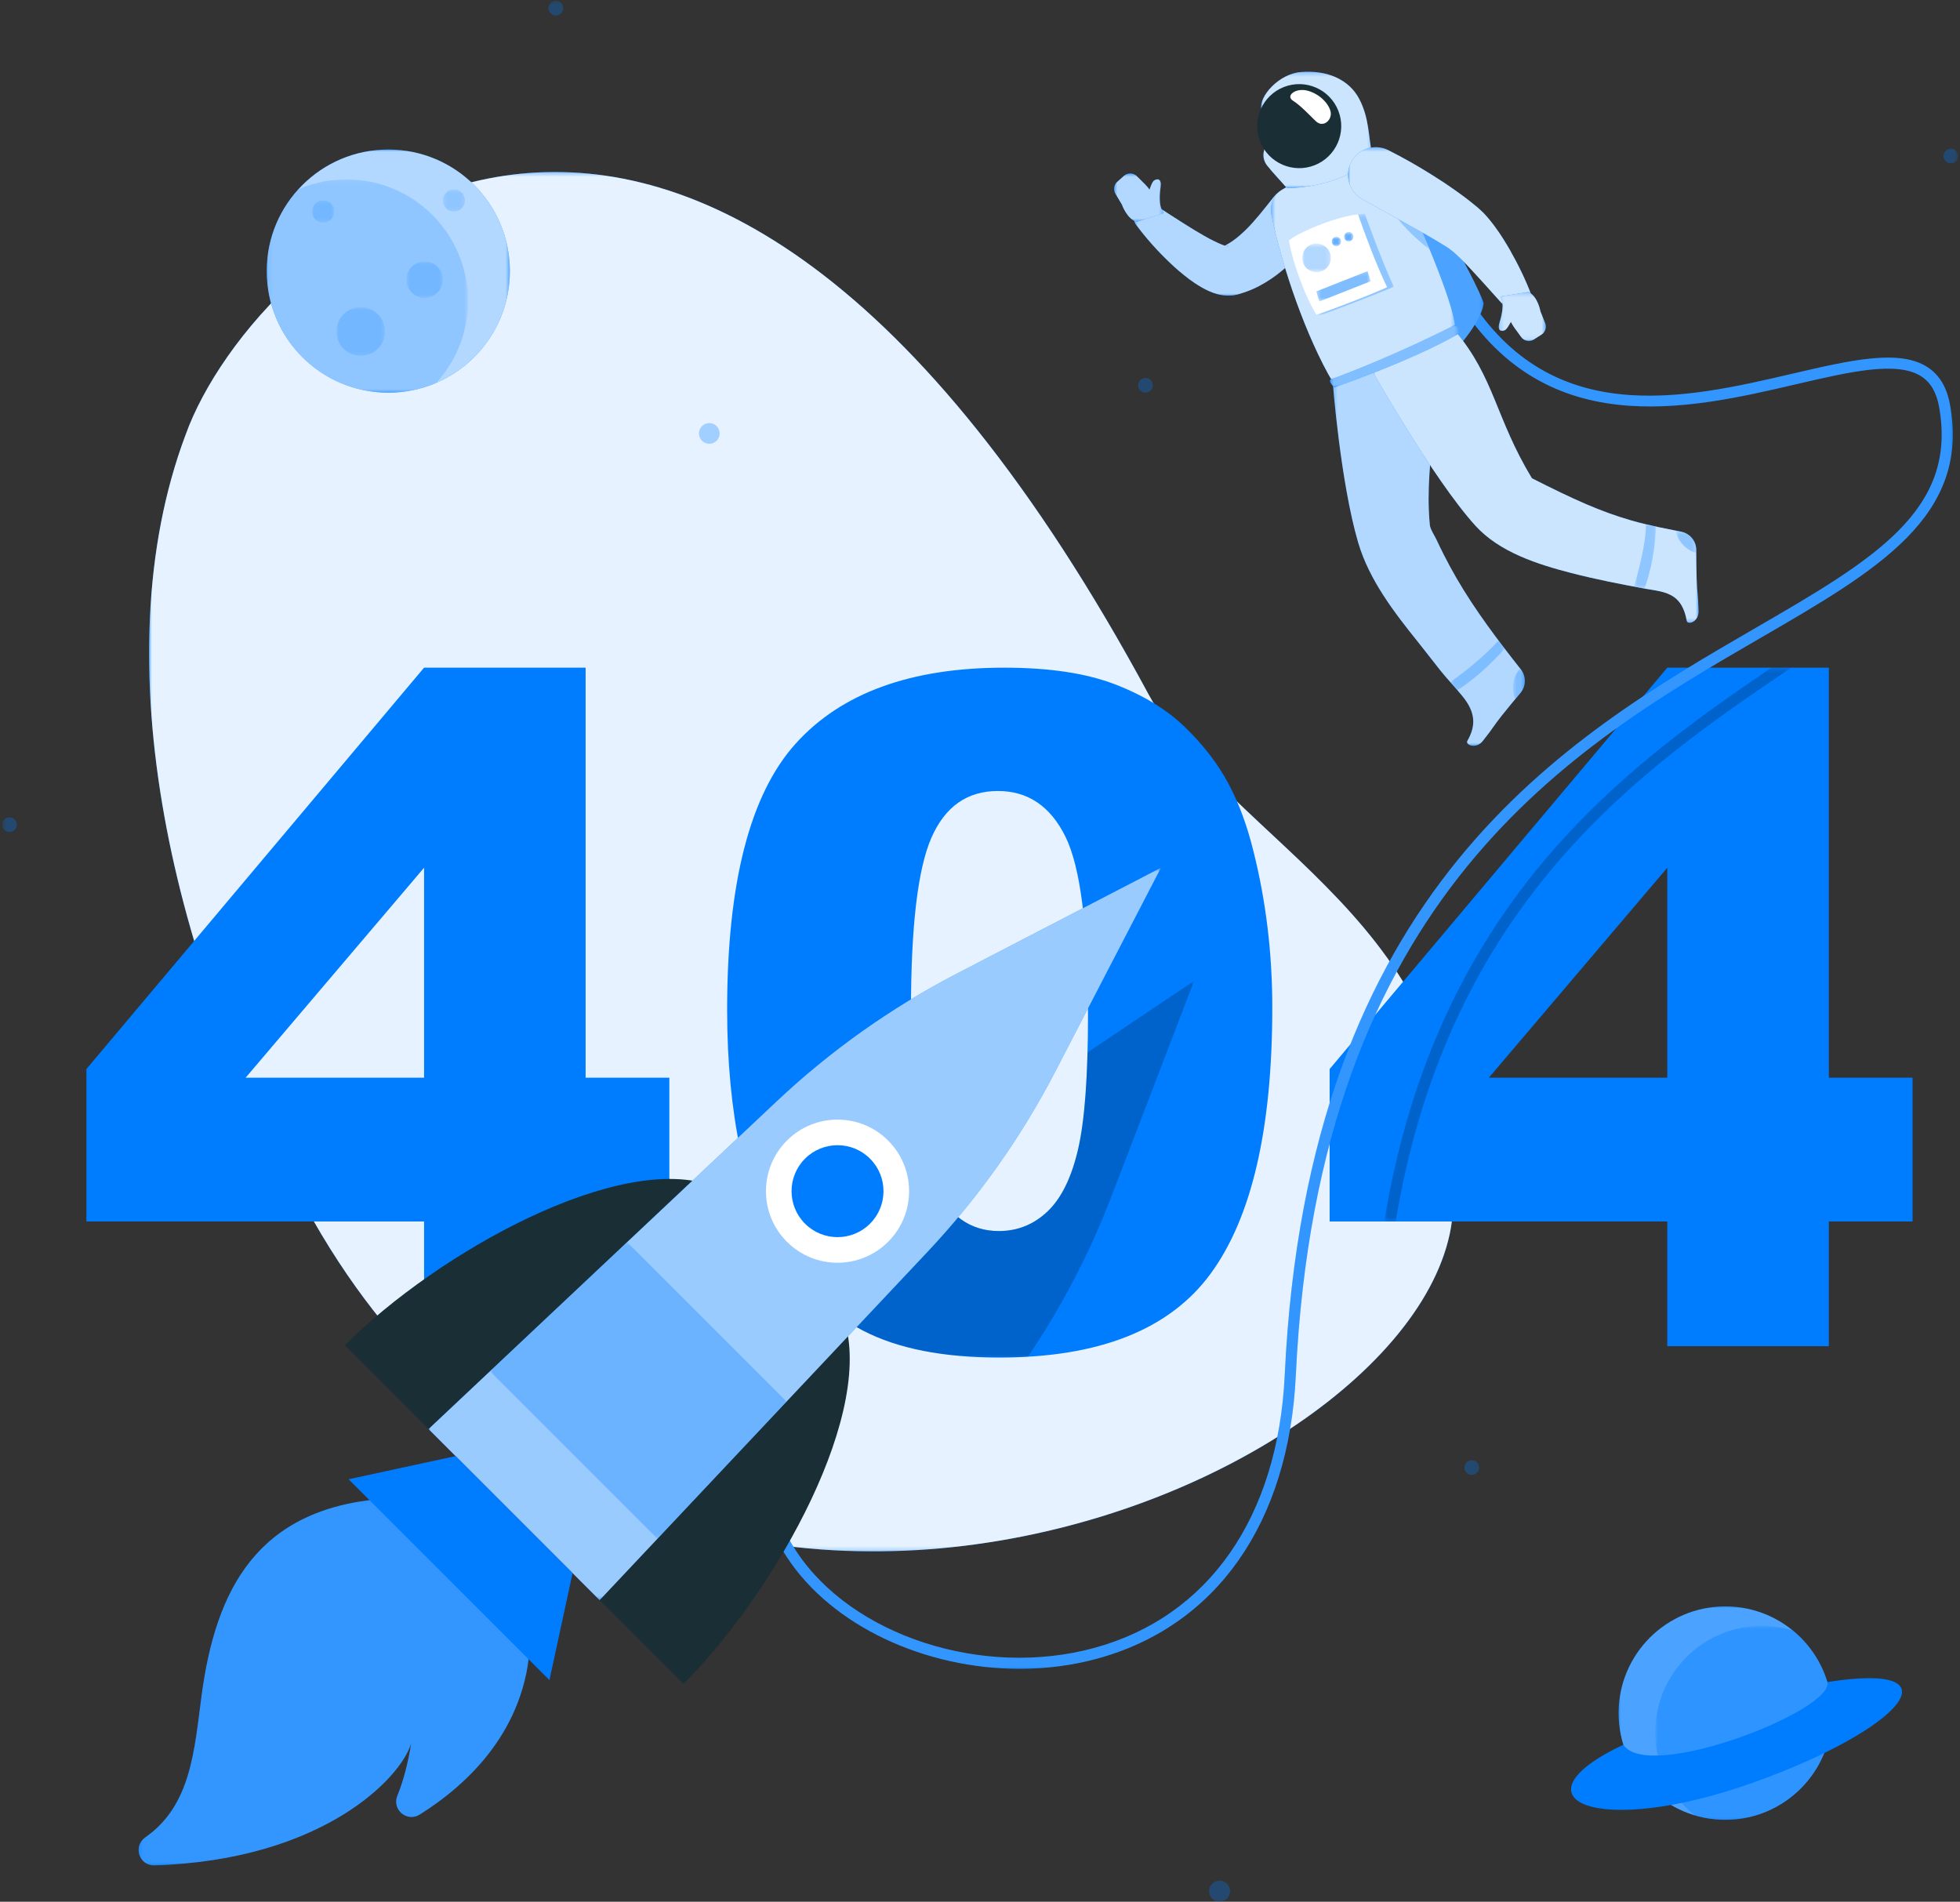 <svg width="471" height="457" viewBox="0 0 471 457" fill="none" xmlns="http://www.w3.org/2000/svg">
<rect x="0" y="0" width="471" height="457" fill="#333333" stroke="none"/>
<path d="M44.593 104.501C24.159 158.919 41.794 232.367 73.362 289.829C154.638 439.029 352.609 354.664 349.195 286.913C353.843 222.263 295.711 203.068 275.989 166.821C165.559 -37.724 61.03 58.628 44.593 104.501Z" fill="#007CFF"/>
<mask id="mask0_196_727" style="mask-type:alpha" maskUnits="userSpaceOnUse" x="35" y="41" width="315" height="332">
<path d="M35.828 41.334H349.459V372.802H35.828V41.334Z" fill="white"/>
</mask>
<g mask="url(#mask0_196_727)">
<g opacity="0.9">
<path d="M44.593 104.501C24.159 158.919 41.794 232.367 73.362 289.829C154.638 439.029 352.609 354.664 349.195 286.913C353.843 222.263 295.711 203.068 275.989 166.821C165.559 -37.724 61.03 58.628 44.593 104.501Z" fill="white"/>
</g>
</g>
<path d="M101.907 258.97V208.521L59.032 258.97H101.907ZM101.907 293.526H20.767V256.893L101.907 160.443H140.727V258.97H160.848V293.526H140.727V323.49H101.907V293.526Z" fill="#007CFF"/>
<path d="M218.914 242.786C218.914 263.2 220.718 277.142 224.326 284.614C227.935 292.088 233.166 295.822 240.018 295.822C244.538 295.822 248.457 294.238 251.774 291.065C255.09 287.894 257.531 282.884 259.102 276.03C260.669 269.178 261.451 258.497 261.451 243.989C261.451 222.702 259.647 208.396 256.039 201.069C252.43 193.742 247.018 190.078 239.801 190.078C232.437 190.078 227.115 193.816 223.834 201.288C220.554 208.761 218.914 222.593 218.914 242.786ZM174.735 242.677C174.735 212.205 180.219 190.882 191.193 178.706C202.165 166.532 218.875 160.444 241.331 160.444C252.119 160.444 260.977 161.776 267.903 164.434C274.829 167.097 280.479 170.558 284.854 174.824C289.227 179.089 292.673 183.573 295.187 188.274C297.702 192.977 299.726 198.462 301.257 204.733C304.245 216.69 305.739 229.154 305.739 242.132C305.739 271.218 300.818 292.506 290.977 305.993C281.135 319.481 264.185 326.222 240.129 326.222C226.641 326.222 215.742 324.072 207.431 319.77C199.121 315.47 192.303 309.164 186.983 300.853C183.117 294.948 180.11 286.873 177.962 276.632C175.81 266.389 174.735 255.072 174.735 242.677" fill="#007CFF"/>
<path d="M400.659 258.97V208.521L357.784 258.97H400.659ZM400.659 293.526H319.519V256.893L400.659 160.443H439.479V258.97H459.6V293.526H439.479V323.49H400.659V293.526Z" fill="#007CFF"/>
<mask id="mask1_196_727" style="mask-type:alpha" maskUnits="userSpaceOnUse" x="0" y="0" width="471" height="457">
<path d="M0.523 0.187H470.564V456.969H0.523V0.187Z" fill="white"/>
</mask>
<g mask="url(#mask1_196_727)">
<g opacity="0.3">
<path d="M172.935 104.158C172.935 105.531 171.822 106.644 170.449 106.644C169.075 106.644 167.962 105.531 167.962 104.158C167.962 102.784 169.075 101.671 170.449 101.671C171.822 101.671 172.935 102.784 172.935 104.158Z" fill="#007CFF"/>
<path d="M4.051 198.172C4.051 199.145 3.261 199.936 2.287 199.936C1.313 199.936 0.523 199.145 0.523 198.172C0.523 197.199 1.313 196.408 2.287 196.408C3.261 196.408 4.051 197.199 4.051 198.172Z" fill="#007CFF"/>
<path d="M295.596 454.444C295.596 455.839 294.466 456.969 293.072 456.969C291.678 456.969 290.547 455.839 290.547 454.444C290.547 453.051 291.678 451.919 293.072 451.919C294.466 451.919 295.596 453.051 295.596 454.444Z" fill="#007CFF"/>
<path d="M355.428 352.667C355.428 353.64 354.639 354.431 353.664 354.431C352.69 354.431 351.9 353.64 351.9 352.667C351.9 351.693 352.69 350.903 353.664 350.903C354.639 350.903 355.428 351.693 355.428 352.667Z" fill="#007CFF"/>
<path d="M470.563 37.491C470.563 38.465 469.774 39.255 468.799 39.255C467.824 39.255 467.035 38.465 467.035 37.491C467.035 36.517 467.824 35.728 468.799 35.728C469.774 35.728 470.563 36.517 470.563 37.491Z" fill="#007CFF"/>
<path d="M135.339 1.951C135.339 2.924 134.549 3.715 133.575 3.715C132.6 3.715 131.811 2.924 131.811 1.951C131.811 0.977 132.6 0.187 133.575 0.187C134.549 0.187 135.339 0.977 135.339 1.951Z" fill="#007CFF"/>
<path d="M277.024 92.591C277.024 93.565 276.235 94.354 275.26 94.354C274.285 94.354 273.496 93.565 273.496 92.591C273.496 91.617 274.285 90.827 275.26 90.827C276.235 90.827 277.024 91.617 277.024 92.591Z" fill="#007CFF"/>
</g>
</g>
<path d="M122.524 65.147C122.524 81.282 109.446 94.361 93.311 94.361C77.178 94.361 64.098 81.282 64.098 65.147C64.098 49.013 77.178 35.934 93.311 35.934C109.446 35.934 122.524 49.013 122.524 65.147Z" fill="#007CFF"/>
<mask id="mask2_196_727" style="mask-type:alpha" maskUnits="userSpaceOnUse" x="64" y="35" width="59" height="60">
<path d="M64.097 35.935H122.523V94.361H64.097V35.935Z" fill="white"/>
</mask>
<g mask="url(#mask2_196_727)">
<g opacity="0.7">
<path d="M122.523 65.147C122.523 81.282 109.445 94.361 93.31 94.361C77.177 94.361 64.097 81.282 64.097 65.147C64.097 49.013 77.177 35.934 93.31 35.934C109.445 35.934 122.523 49.013 122.523 65.147Z" fill="white"/>
</g>
</g>
<mask id="mask3_196_727" style="mask-type:alpha" maskUnits="userSpaceOnUse" x="64" y="43" width="49" height="52">
<path d="M64.102 43.107H112.463V94.355H64.102V43.107Z" fill="white"/>
</mask>
<g mask="url(#mask3_196_727)">
<g opacity="0.2">
<path d="M83.244 43.107C79.149 43.107 75.263 43.954 71.722 45.467C66.989 50.658 64.103 57.571 64.103 65.148C64.103 81.279 77.178 94.355 93.308 94.355C97.416 94.355 101.331 93.508 104.884 91.98V91.968C109.591 86.776 112.464 79.891 112.464 72.326C112.464 56.183 99.388 43.107 83.244 43.107Z" fill="#007CFF"/>
</g>
</g>
<mask id="mask4_196_727" style="mask-type:alpha" maskUnits="userSpaceOnUse" x="74" y="48" width="7" height="6">
<path d="M74.998 48.16H80.338V53.502H74.998V48.16Z" fill="white"/>
</mask>
<g mask="url(#mask4_196_727)">
<g opacity="0.2">
<path d="M80.338 50.831C80.338 52.306 79.142 53.502 77.668 53.502C76.193 53.502 74.997 52.306 74.997 50.831C74.997 49.356 76.193 48.16 77.668 48.16C79.142 48.16 80.338 49.356 80.338 50.831Z" fill="#007CFF"/>
</g>
</g>
<mask id="mask5_196_727" style="mask-type:alpha" maskUnits="userSpaceOnUse" x="106" y="45" width="6" height="6">
<path d="M106.41 45.489H111.751V50.831H106.41V45.489Z" fill="white"/>
</mask>
<g mask="url(#mask5_196_727)">
<g opacity="0.2">
<path d="M111.751 48.16C111.751 49.635 110.556 50.831 109.08 50.831C107.605 50.831 106.409 49.635 106.409 48.16C106.409 46.686 107.605 45.49 109.08 45.49C110.556 45.49 111.751 46.686 111.751 48.16Z" fill="#007CFF"/>
</g>
</g>
<mask id="mask6_196_727" style="mask-type:alpha" maskUnits="userSpaceOnUse" x="97" y="62" width="10" height="10">
<path d="M97.671 62.831H106.411V71.572H97.671V62.831Z" fill="white"/>
</mask>
<g mask="url(#mask6_196_727)">
<g opacity="0.2">
<path d="M106.411 67.202C106.411 69.615 104.455 71.571 102.04 71.571C99.627 71.571 97.671 69.615 97.671 67.202C97.671 64.787 99.627 62.831 102.04 62.831C104.455 62.831 106.411 64.787 106.411 67.202Z" fill="#007CFF"/>
</g>
</g>
<mask id="mask7_196_727" style="mask-type:alpha" maskUnits="userSpaceOnUse" x="80" y="73" width="13" height="13">
<path d="M80.84 73.82H92.522V85.503H80.84V73.82Z" fill="white"/>
</mask>
<g mask="url(#mask7_196_727)">
<g opacity="0.2">
<path d="M92.522 79.662C92.522 82.888 89.906 85.503 86.681 85.503C83.454 85.503 80.84 82.888 80.84 79.662C80.84 76.435 83.454 73.82 86.681 73.82C89.906 73.82 92.522 76.435 92.522 79.662Z" fill="#007CFF"/>
</g>
</g>
<path d="M440.23 411.665C440.23 425.823 428.753 437.3 414.596 437.3C400.438 437.3 388.961 425.823 388.961 411.665C388.961 397.508 400.438 386.031 414.596 386.031C428.753 386.031 440.23 397.508 440.23 411.665Z" fill="#007CFF"/>
<mask id="mask8_196_727" style="mask-type:alpha" maskUnits="userSpaceOnUse" x="388" y="386" width="53" height="52">
<path d="M388.961 386.031H440.23V437.3H388.961V386.031Z" fill="white"/>
</mask>
<g mask="url(#mask8_196_727)">
<g opacity="0.3">
<path d="M440.23 411.665C440.23 425.823 428.753 437.3 414.596 437.3C400.438 437.3 388.961 425.823 388.961 411.665C388.961 397.508 400.438 386.031 414.596 386.031C428.753 386.031 440.23 397.508 440.23 411.665Z" fill="white"/>
</g>
</g>
<mask id="mask9_196_727" style="mask-type:alpha" maskUnits="userSpaceOnUse" x="397" y="390" width="44" height="48">
<path d="M397.755 390.703H440.231V437.301H397.755V390.703Z" fill="white"/>
</mask>
<g mask="url(#mask9_196_727)">
<g opacity="0.4">
<path d="M430.778 391.785C428.446 391.078 425.96 390.702 423.394 390.702C409.235 390.702 397.755 402.182 397.755 416.341C397.755 424.365 401.434 431.513 407.208 436.218C409.54 436.925 412.024 437.301 414.592 437.301C428.751 437.301 440.231 425.821 440.231 411.662C440.231 403.64 436.552 396.477 430.778 391.785Z" fill="#007CFF"/>
</g>
</g>
<path d="M390.106 419.263C362.729 432.147 383.152 442.075 421.722 428.214C457.434 415.379 471.012 399.187 439.124 404.206C440.77 411.016 396.042 428.446 390.106 419.263Z" fill="#007CFF"/>
<mask id="mask10_196_727" style="mask-type:alpha" maskUnits="userSpaceOnUse" x="332" y="160" width="99" height="134">
<path d="M332.649 160.44H430.463V293.52H332.649V160.44Z" fill="white"/>
</mask>
<g mask="url(#mask10_196_727)">
<g opacity="0.2">
<path d="M430.463 160.44C394.609 184.667 348.196 216.613 335.383 293.52H332.649C345.116 217.547 389.836 184.759 425.703 160.44H430.463Z" fill="black"/>
</g>
</g>
<path d="M245.024 401.022C222.398 401.024 199.946 390.806 189.043 374.106C182.306 363.788 174.483 342.173 197.783 313.336L199.858 315.013C183.375 335.412 180.327 355.881 191.275 372.649C204.602 393.06 236.07 403.324 262.916 396.02C290.42 388.536 307.119 364.61 308.731 330.382C314.244 213.306 376.443 177.242 421.859 150.909C450.075 134.549 470.462 122.728 465.982 97.791C465.359 94.332 463.98 91.941 461.763 90.484C455.959 86.659 444.626 89.302 431.504 92.361C405.763 98.357 370.51 106.57 349.508 70.849L351.807 69.497C371.815 103.529 404.576 95.897 430.899 89.763C444.62 86.567 456.468 83.808 463.23 88.255C466.09 90.138 467.847 93.103 468.606 97.321C473.418 124.097 451.255 136.946 423.196 153.217C378.311 179.241 316.839 214.884 311.394 330.506C309.724 365.968 292.31 390.784 263.616 398.593C257.568 400.238 251.287 401.021 245.024 401.022Z" fill="#007CFF"/>
<mask id="mask11_196_727" style="mask-type:alpha" maskUnits="userSpaceOnUse" x="182" y="69" width="288" height="333">
<path d="M182.146 69.497H469.265V401.023H182.146V69.497Z" fill="white"/>
</mask>
<g mask="url(#mask11_196_727)">
<g opacity="0.2">
<path d="M245.024 401.022C222.398 401.024 199.946 390.806 189.043 374.106C182.306 363.788 174.483 342.173 197.783 313.336L199.858 315.013C183.375 335.412 180.327 355.881 191.275 372.649C204.602 393.06 236.07 403.324 262.916 396.02C290.42 388.536 307.119 364.61 308.731 330.382C314.244 213.306 376.443 177.242 421.859 150.909C450.075 134.549 470.462 122.728 465.982 97.791C465.359 94.332 463.98 91.941 461.763 90.484C455.959 86.659 444.626 89.302 431.504 92.361C405.763 98.357 370.51 106.57 349.508 70.849L351.807 69.497C371.815 103.529 404.576 95.897 430.899 89.763C444.62 86.567 456.468 83.808 463.23 88.255C466.09 90.138 467.847 93.103 468.606 97.321C473.418 124.097 451.255 136.946 423.196 153.217C378.311 179.241 316.839 214.884 311.394 330.506C309.724 365.968 292.31 390.784 263.616 398.593C257.568 400.238 251.287 401.021 245.024 401.022Z" fill="white"/>
</g>
</g>
<path d="M322.01 39.266C331.15 39.099 340.119 42.111 340.119 42.111C340.119 42.111 354.739 67.138 356.522 72.866C355.908 78.519 346.368 87.788 346.368 87.788L322.01 39.266Z" fill="#007CFF"/>
<mask id="mask12_196_727" style="mask-type:alpha" maskUnits="userSpaceOnUse" x="322" y="39" width="35" height="49">
<path d="M322.011 39.259H356.523V87.788H322.011V39.259Z" fill="white"/>
</mask>
<g mask="url(#mask12_196_727)">
<g opacity="0.3">
<path d="M322.011 39.266C331.151 39.099 340.12 42.111 340.12 42.111C340.12 42.111 354.74 67.138 356.523 72.866C355.909 78.519 346.369 87.788 346.369 87.788L322.011 39.266Z" fill="white"/>
</g>
</g>
<path d="M365.452 160.844C359.939 153.847 354.523 146.717 350.04 138.996C348.919 137.067 347.859 135.103 346.855 133.109C346.284 131.979 345.732 130.836 345.196 129.687C344.728 128.684 343.695 127.205 343.591 126.108C341.989 109.212 347.773 96.775 342.22 83.212L320.259 91.796C320.259 91.796 322.127 115.959 326.389 130.413C329.036 139.38 335.023 147.145 340.795 154.329C342.6 156.577 344.339 158.876 346.141 161.128C347.847 163.259 349.756 165.213 351.467 167.332C354.063 170.549 354.925 173.621 352.953 177.415C352.847 177.617 352.737 177.817 352.624 178.019C352.064 179.007 354.687 180.127 356.332 178.045C359.055 174.604 358.627 174.816 360.948 171.881C362.357 170.1 363.976 168.176 365.373 166.504C366.737 164.873 366.768 162.513 365.452 160.844Z" fill="#007CFF"/>
<mask id="mask13_196_727" style="mask-type:alpha" maskUnits="userSpaceOnUse" x="320" y="83" width="47" height="97">
<path d="M320.259 83.212H366.419V179.22H320.259V83.212Z" fill="white"/>
</mask>
<g mask="url(#mask13_196_727)">
<g opacity="0.7">
<path d="M365.453 160.844C359.94 153.846 354.524 146.717 350.041 138.996C348.92 137.066 347.86 135.102 346.856 133.109C346.285 131.978 345.733 130.836 345.197 129.686C344.729 128.684 343.696 127.205 343.592 126.108C341.99 109.212 347.774 96.774 342.221 83.212L320.26 91.796C320.26 91.796 322.128 115.958 326.39 130.413C329.037 139.38 335.024 147.145 340.796 154.329C342.601 156.577 344.34 158.876 346.142 161.128C347.848 163.258 349.757 165.213 351.468 167.332C354.064 170.549 354.926 173.621 352.954 177.414C352.848 177.617 352.738 177.817 352.625 178.018C352.065 179.006 354.688 180.126 356.333 178.045C359.056 174.604 358.628 174.816 360.949 171.881C362.358 170.1 363.977 168.176 365.374 166.504C366.738 164.873 366.769 162.513 365.453 160.844Z" fill="white"/>
</g>
</g>
<mask id="mask14_196_727" style="mask-type:alpha" maskUnits="userSpaceOnUse" x="348" y="153" width="14" height="13">
<path d="M348.529 153.891H361.579V165.864H348.529V153.891Z" fill="white"/>
</mask>
<g mask="url(#mask14_196_727)">
<g opacity="0.3">
<path d="M360.082 153.891C357.142 157.445 351.165 162.053 348.53 163.921C349.102 164.56 349.672 165.212 350.241 165.864C355.665 162.321 359.953 157.725 361.58 155.859C361.078 155.212 360.58 154.551 360.082 153.891Z" fill="#007CFF"/>
</g>
</g>
<mask id="mask15_196_727" style="mask-type:alpha" maskUnits="userSpaceOnUse" x="363" y="160" width="4" height="9">
<path d="M363.585 160.653H366.417V168.013H363.585V160.653Z" fill="white"/>
</mask>
<g mask="url(#mask15_196_727)">
<g opacity="0.3">
<path d="M365.447 160.847C365.396 160.777 365.343 160.721 365.292 160.652C364.367 161.617 363.715 163.153 363.605 164.879C363.517 166.071 363.719 167.161 364.109 168.013C364.552 167.499 364.967 166.989 365.375 166.507C366.743 164.875 366.761 162.517 365.447 160.847Z" fill="#007CFF"/>
</g>
</g>
<path d="M316.79 55.268C314.492 58.608 311.784 61.903 308.29 64.859C306.554 66.347 304.575 67.691 302.4 68.832C301.302 69.392 300.15 69.878 298.956 70.279L298.056 70.568L297.766 70.659C297.555 70.723 297.343 70.78 297.13 70.831C296.727 70.922 296.323 70.984 295.966 71.014C294.522 71.123 293.476 70.916 292.614 70.702C290.911 70.239 289.774 69.619 288.698 69.018C287.636 68.407 286.707 67.779 285.826 67.131C284.09 65.81 282.519 64.484 281.055 63.068C278.107 60.254 275.495 57.336 273.068 54.086C271.962 52.606 272.266 50.508 273.747 49.403C274.89 48.548 276.4 48.535 277.538 49.252L277.639 49.319C280.786 51.316 283.96 53.423 287.058 55.308C288.623 56.231 290.151 57.159 291.652 57.88C292.391 58.254 293.115 58.594 293.768 58.836C294.404 59.083 295.039 59.226 295.204 59.191C295.274 59.187 295.191 59.094 294.7 59.111C294.582 59.118 294.414 59.132 294.243 59.171C294.144 59.19 294.047 59.214 293.952 59.244C293.86 59.275 293.991 59.22 293.999 59.212L294.439 58.986C295.027 58.686 295.59 58.314 296.159 57.935C297.3 57.163 298.387 56.182 299.495 55.108C301.69 52.927 303.802 50.214 306.031 47.392L306.062 47.354C308.344 44.463 312.539 43.971 315.428 46.254C318.198 48.442 318.752 52.4 316.79 55.268Z" fill="#007CFF"/>
<mask id="mask16_196_727" style="mask-type:alpha" maskUnits="userSpaceOnUse" x="272" y="44" width="46" height="28">
<path d="M272.402 44.819H317.956V71.044H272.402V44.819Z" fill="white"/>
</mask>
<g mask="url(#mask16_196_727)">
<g opacity="0.7">
<path d="M316.79 55.268C314.492 58.608 311.784 61.903 308.29 64.859C306.554 66.347 304.575 67.691 302.4 68.832C301.302 69.392 300.15 69.877 298.956 70.279L298.056 70.568L297.766 70.659C297.555 70.723 297.343 70.78 297.13 70.831C296.727 70.921 296.323 70.984 295.966 71.013C294.522 71.123 293.476 70.916 292.614 70.701C290.911 70.239 289.774 69.619 288.698 69.017C287.636 68.407 286.707 67.779 285.826 67.131C284.09 65.809 282.519 64.484 281.055 63.068C278.107 60.254 275.495 57.336 273.068 54.086C271.962 52.605 272.266 50.508 273.747 49.403C274.89 48.548 276.4 48.535 277.538 49.252L277.639 49.319C280.786 51.316 283.96 53.423 287.058 55.308C288.623 56.231 290.151 57.159 291.652 57.88C292.391 58.254 293.115 58.593 293.768 58.836C294.404 59.083 295.039 59.225 295.204 59.191C295.274 59.187 295.191 59.093 294.7 59.111C294.582 59.117 294.414 59.132 294.243 59.171C294.144 59.19 294.047 59.214 293.952 59.244C293.86 59.275 293.991 59.22 293.999 59.212L294.439 58.986C295.027 58.685 295.59 58.313 296.159 57.935C297.3 57.163 298.387 56.181 299.495 55.108C301.69 52.927 303.802 50.214 306.031 47.392L306.062 47.353C308.344 44.463 312.539 43.971 315.428 46.254C318.198 48.441 318.752 52.4 316.79 55.268Z" fill="white"/>
</g>
</g>
<path d="M268.047 46.555L269.61 49.176C269.61 49.176 270.803 52.664 273.191 53.308L279.663 51.212L279.339 50.668C279.342 50.669 279.346 50.669 279.348 50.671C278.519 49.408 278.608 46.972 278.899 44.948C279.191 42.923 278.14 42.851 277.364 43.355C276.915 43.644 276.599 44.569 276.235 45.565C275.916 45.127 275.575 44.703 275.19 44.32L273.212 42.351C272.359 41.501 270.992 41.463 270.092 42.263L268.49 43.688C267.674 44.413 267.487 45.616 268.047 46.555Z" fill="#007CFF"/>
<mask id="mask17_196_727" style="mask-type:alpha" maskUnits="userSpaceOnUse" x="267" y="41" width="13" height="13">
<path d="M267.726 41.687H279.663V53.309H267.726V41.687Z" fill="white"/>
</mask>
<g mask="url(#mask17_196_727)">
<g opacity="0.7">
<path d="M268.047 46.555L269.61 49.176C269.61 49.176 270.803 52.664 273.191 53.308L279.663 51.212L279.339 50.668C279.342 50.669 279.346 50.669 279.348 50.671C278.519 49.408 278.608 46.972 278.899 44.948C279.191 42.923 278.14 42.851 277.364 43.355C276.915 43.644 276.599 44.569 276.235 45.565C275.916 45.127 275.575 44.703 275.19 44.32L273.212 42.351C272.359 41.501 270.992 41.463 270.092 42.263L268.49 43.688C267.674 44.413 267.487 45.616 268.047 46.555Z" fill="white"/>
</g>
</g>
<path d="M328.565 36.966C322.366 38.47 313.85 42.006 308.1 45.59C306.061 46.859 305.044 49.27 305.524 51.622C308.089 64.209 313.942 81.069 320.261 91.794L349.744 79.6C349.946 74.398 342.788 57.572 335.498 41.309C334.188 38.383 331.68 36.21 328.565 36.966Z" fill="#007CFF"/>
<mask id="mask18_196_727" style="mask-type:alpha" maskUnits="userSpaceOnUse" x="305" y="36" width="45" height="56">
<path d="M305.406 36.815H349.748V91.795H305.406V36.815Z" fill="white"/>
</mask>
<g mask="url(#mask18_196_727)">
<g opacity="0.8">
<path d="M328.565 36.966C322.366 38.47 313.85 42.006 308.1 45.59C306.061 46.859 305.044 49.27 305.524 51.622C308.089 64.209 313.942 81.069 320.261 91.794L349.744 79.6C349.946 74.398 342.788 57.572 335.498 41.309C334.188 38.383 331.68 36.21 328.565 36.966Z" fill="white"/>
</g>
</g>
<mask id="mask19_196_727" style="mask-type:alpha" maskUnits="userSpaceOnUse" x="334" y="49" width="10" height="11">
<path d="M334.212 49.656H343.584V59.967H334.212V49.656Z" fill="white"/>
</mask>
<g mask="url(#mask19_196_727)">
<g opacity="0.3">
<path d="M340.062 51.619L334.211 49.656C335.52 53.08 340.255 57.419 343.584 59.967C342.487 57.292 341.298 54.496 340.062 51.619Z" fill="#007CFF"/>
</g>
</g>
<path d="M326.623 23.761C324.189 19.12 318.924 16.783 312.601 17.31C307.269 17.755 302.543 23.198 303.103 26.139C303.663 29.081 308.149 30.326 308.963 31.347L305.265 34.027C303.425 35.362 303.065 37.956 304.471 39.743C306.027 41.721 308.076 43.785 309.268 45.24C319.487 44.975 327.044 41.078 329.767 37.327C328.788 32.555 329.043 28.377 326.623 23.761Z" fill="#007CFF"/>
<mask id="mask20_196_727" style="mask-type:alpha" maskUnits="userSpaceOnUse" x="303" y="17" width="27" height="29">
<path d="M303.059 17.238H329.768V45.242H303.059V17.238Z" fill="white"/>
</mask>
<g mask="url(#mask20_196_727)">
<g opacity="0.8">
<path d="M326.623 23.761C324.189 19.12 318.924 16.783 312.601 17.31C307.269 17.755 302.543 23.198 303.103 26.139C303.663 29.081 308.149 30.326 308.963 31.347L305.265 34.027C303.425 35.362 303.065 37.956 304.471 39.743C306.027 41.721 308.076 43.785 309.268 45.24C319.487 44.975 327.044 41.078 329.767 37.327C328.788 32.555 329.043 28.377 326.623 23.761Z" fill="white"/>
</g>
</g>
<path d="M321.614 26.634C323.643 31.829 321.079 37.685 315.885 39.716C310.691 41.745 304.835 39.18 302.805 33.986C300.775 28.792 303.339 22.937 308.534 20.906C313.727 18.877 319.585 21.441 321.614 26.634Z" fill="#1A2E35"/>
<path d="M408.185 146.796C408.035 142.41 407.846 142.849 407.719 139.109C407.643 136.838 407.633 134.324 407.618 132.146C407.603 130.02 406.101 128.2 404.018 127.777C402.25 127.418 400.478 127.077 398.715 126.702C396.414 126.212 394.139 125.682 391.879 125.026C390.126 124.517 388.39 123.956 386.673 123.336C384.834 122.673 383.018 121.948 381.221 121.177C379.119 120.276 377.045 119.316 374.983 118.326C372.683 117.222 370.401 116.082 368.126 114.926C359.35 100.398 359.162 90.826 349.745 79.6L329.531 88.742C329.531 88.742 344.383 115.096 354.498 126.268C360.319 132.7 369.455 135.598 377.601 137.702C383.478 139.218 389.438 140.38 395.406 141.477C397.725 141.902 400.247 142.068 402.242 143.452C403.814 144.544 404.627 146.245 405.093 148.054C405.187 148.425 405.267 148.797 405.338 149.172C405.55 150.289 408.275 149.446 408.185 146.796Z" fill="#007CFF"/>
<mask id="mask21_196_727" style="mask-type:alpha" maskUnits="userSpaceOnUse" x="329" y="79" width="80" height="71">
<path d="M329.53 79.599H408.186V149.653H329.53V79.599Z" fill="white"/>
</mask>
<g mask="url(#mask21_196_727)">
<g opacity="0.8">
<path d="M408.184 146.796C408.034 142.41 407.845 142.849 407.718 139.109C407.642 136.838 407.632 134.324 407.617 132.146C407.602 130.02 406.1 128.2 404.017 127.777C402.249 127.418 400.477 127.077 398.714 126.702C396.413 126.212 394.138 125.682 391.878 125.026C390.125 124.517 388.389 123.956 386.672 123.336C384.833 122.673 383.017 121.948 381.22 121.177C379.118 120.276 377.044 119.316 374.982 118.326C372.682 117.222 370.4 116.082 368.125 114.926C359.349 100.398 359.161 90.826 349.744 79.6L329.53 88.742C329.53 88.742 344.382 115.096 354.497 126.268C360.318 132.7 369.454 135.598 377.6 137.702C383.477 139.218 389.437 140.38 395.405 141.477C397.724 141.902 400.246 142.068 402.241 143.452C403.813 144.544 404.626 146.245 405.092 148.054C405.186 148.425 405.266 148.797 405.337 149.172C405.549 150.289 408.274 149.446 408.184 146.796Z" fill="white"/>
</g>
</g>
<mask id="mask22_196_727" style="mask-type:alpha" maskUnits="userSpaceOnUse" x="392" y="125" width="6" height="17">
<path d="M392.636 125.991H397.933V141.438H392.636V125.991Z" fill="white"/>
</mask>
<g mask="url(#mask22_196_727)">
<g opacity="0.3">
<path d="M397.933 126.534C397.138 126.359 396.329 126.181 395.525 125.991C395.588 130.594 393.428 138.547 392.636 140.957C393.476 141.115 394.33 141.279 395.17 141.438C397.512 135.11 397.88 128.411 397.933 126.534Z" fill="#007CFF"/>
</g>
</g>
<mask id="mask23_196_727" style="mask-type:alpha" maskUnits="userSpaceOnUse" x="402" y="127" width="6" height="6">
<path d="M402.749 127.524H407.628V132.911H402.749V127.524Z" fill="white"/>
</mask>
<g mask="url(#mask23_196_727)">
<g opacity="0.3">
<path d="M407.614 132.146C407.6 130.014 406.102 128.199 404.021 127.773C403.602 127.686 403.172 127.597 402.749 127.523C402.837 128.778 403.616 130.231 404.92 131.387C405.773 132.158 406.74 132.67 407.628 132.91C407.617 132.645 407.616 132.395 407.614 132.146Z" fill="#007CFF"/>
</g>
</g>
<path d="M319.727 26.72C320.267 28.743 318.004 30.867 316.194 29.119C314.724 27.699 312.51 25.324 310.704 24.195C308.848 23.034 311.323 21.012 314.239 21.797C316.959 22.528 319.187 24.698 319.727 26.72Z" fill="white"/>
<path d="M319.881 91.146C318.941 91.493 320.658 93.089 320.658 93.089C320.658 93.089 339.285 86.705 350.652 80.133C350.748 78.759 349.748 78.029 349.748 78.029C349.748 78.029 335.918 85.234 319.881 91.146Z" fill="#007CFF"/>
<mask id="mask24_196_727" style="mask-type:alpha" maskUnits="userSpaceOnUse" x="319" y="78" width="32" height="16">
<path d="M319.6 78.029H350.658V93.088H319.6V78.029Z" fill="white"/>
</mask>
<g mask="url(#mask24_196_727)">
<g opacity="0.5">
<path d="M319.881 91.146C318.941 91.493 320.658 93.089 320.658 93.089C320.658 93.089 339.285 86.705 350.652 80.133C350.748 78.759 349.748 78.029 349.748 78.029C349.748 78.029 335.918 85.234 319.881 91.146Z" fill="white"/>
</g>
</g>
<path d="M333.614 36.083C337.291 37.941 340.752 39.907 344.21 42.085C345.931 43.167 347.643 44.281 349.332 45.482C351.034 46.659 352.712 47.902 354.396 49.298L355.03 49.815L355.816 50.526C356.376 51.019 356.787 51.475 357.199 51.929C357.631 52.397 357.987 52.847 358.338 53.297C358.7 53.747 359.047 54.197 359.358 54.641C360.676 56.41 361.752 58.213 362.806 59.999C364.855 63.621 366.63 67.238 368.094 71.13C368.747 72.866 367.868 74.803 366.132 75.457C364.828 75.946 363.411 75.574 362.508 74.621L362.443 74.551C359.764 71.714 357.195 68.721 354.61 65.941C352.08 63.167 349.394 60.322 347.227 59.085C344.2 57.197 340.83 55.322 337.48 53.475L327.398 47.879L327.372 47.865C324.152 46.078 322.991 42.019 324.779 38.801C326.52 35.661 330.435 34.485 333.614 36.083Z" fill="#007CFF"/>
<mask id="mask25_196_727" style="mask-type:alpha" maskUnits="userSpaceOnUse" x="323" y="35" width="46" height="41">
<path d="M323.939 35.372H368.309V75.673H323.939V35.372Z" fill="white"/>
</mask>
<g mask="url(#mask25_196_727)">
<g opacity="0.8">
<path d="M333.614 36.083C337.291 37.941 340.752 39.907 344.21 42.085C345.931 43.167 347.643 44.281 349.332 45.482C351.034 46.659 352.712 47.902 354.396 49.298L355.03 49.815L355.816 50.526C356.376 51.019 356.787 51.475 357.199 51.929C357.631 52.397 357.987 52.847 358.338 53.297C358.7 53.747 359.047 54.197 359.358 54.641C360.676 56.41 361.752 58.213 362.806 59.999C364.855 63.621 366.63 67.238 368.094 71.13C368.747 72.866 367.868 74.803 366.132 75.457C364.828 75.946 363.411 75.574 362.508 74.621L362.443 74.551C359.764 71.714 357.195 68.721 354.61 65.941C352.08 63.167 349.394 60.322 347.227 59.085C344.2 57.197 340.83 55.322 337.48 53.475L327.398 47.879L327.372 47.865C324.152 46.078 322.991 42.019 324.779 38.801C326.52 35.661 330.435 34.485 333.614 36.083Z" fill="white"/>
</g>
</g>
<path d="M371.311 77.651L370.179 74.817C370.179 74.817 369.547 71.185 367.29 70.174L360.57 71.231L360.803 71.818C360.801 71.817 360.798 71.815 360.795 71.815C361.417 73.191 360.946 75.582 360.341 77.537C359.737 79.491 360.763 79.729 361.607 79.351C362.097 79.134 362.554 78.271 363.07 77.345C363.315 77.829 363.586 78.298 363.907 78.738L365.551 80.994C366.261 81.966 367.605 82.219 368.618 81.569L370.425 80.413C371.345 79.825 371.717 78.666 371.311 77.651Z" fill="#007CFF"/>
<mask id="mask26_196_727" style="mask-type:alpha" maskUnits="userSpaceOnUse" x="360" y="70" width="12" height="12">
<path d="M360.158 70.173H371.474V81.928H360.158V70.173Z" fill="white"/>
</mask>
<g mask="url(#mask26_196_727)">
<g opacity="0.8">
<path d="M371.31 77.651L370.178 74.816C370.178 74.816 369.546 71.184 367.289 70.174L360.569 71.231L360.802 71.818C360.8 71.816 360.797 71.815 360.794 71.815C361.416 73.191 360.945 75.582 360.34 77.536C359.736 79.491 360.762 79.728 361.606 79.351C362.096 79.134 362.553 78.271 363.069 77.344C363.314 77.828 363.585 78.298 363.906 78.738L365.55 80.994C366.26 81.966 367.604 82.219 368.617 81.568L370.424 80.412C371.344 79.824 371.716 78.666 371.31 77.651Z" fill="white"/>
</g>
</g>
<mask id="mask27_196_727" style="mask-type:alpha" maskUnits="userSpaceOnUse" x="316" y="51" width="19" height="25">
<path d="M316.376 51.409H334.953V75.667H316.376V51.409Z" fill="white"/>
</mask>
<g mask="url(#mask27_196_727)">
<g opacity="0.3">
<path d="M327.981 51.409L326.356 51.542L316.376 75.654C316.964 75.693 317.503 75.643 318.001 75.521C318.001 75.521 331.015 70.67 334.953 68.893C332.301 63.401 327.981 51.409 327.981 51.409Z" fill="#007CFF"/>
</g>
</g>
<path d="M309.757 57.736C310.313 62.078 313.569 71.308 316.377 75.653C321.25 73.973 329.39 70.804 333.329 69.026C330.677 63.534 327.884 55.966 326.357 51.541C322.158 51.821 313.009 55.268 309.757 57.736Z" fill="white"/>
<mask id="mask28_196_727" style="mask-type:alpha" maskUnits="userSpaceOnUse" x="312" y="58" width="8" height="8">
<path d="M312.932 58.524H319.812V65.404H312.932V58.524Z" fill="white"/>
</mask>
<g mask="url(#mask28_196_727)">
<g opacity="0.3">
<path d="M319.666 62.95C319.122 64.769 317.205 65.804 315.386 65.258C313.566 64.715 312.533 62.798 313.077 60.978C313.622 59.158 315.538 58.125 317.358 58.669C319.177 59.215 320.21 61.132 319.666 62.95Z" fill="#007CFF"/>
</g>
</g>
<mask id="mask29_196_727" style="mask-type:alpha" maskUnits="userSpaceOnUse" x="320" y="56" width="3" height="4">
<path d="M320.011 56.907H322.265V59.161H320.011V56.907Z" fill="white"/>
</mask>
<g mask="url(#mask29_196_727)">
<g opacity="0.6">
<path d="M322.218 58.357C322.039 58.953 321.411 59.292 320.815 59.113C320.219 58.936 319.881 58.308 320.058 57.712C320.237 57.114 320.865 56.776 321.462 56.954C322.058 57.133 322.397 57.761 322.218 58.357Z" fill="#007CFF"/>
</g>
</g>
<mask id="mask30_196_727" style="mask-type:alpha" maskUnits="userSpaceOnUse" x="322" y="55" width="4" height="4">
<path d="M322.986 55.748H325.241V58.003H322.986V55.748Z" fill="white"/>
</mask>
<g mask="url(#mask30_196_727)">
<g opacity="0.6">
<path d="M325.193 57.198C325.015 57.794 324.387 58.134 323.791 57.954C323.195 57.776 322.856 57.148 323.033 56.552C323.212 55.955 323.841 55.616 324.437 55.795C325.033 55.974 325.372 56.602 325.193 57.198Z" fill="#007CFF"/>
</g>
</g>
<mask id="mask31_196_727" style="mask-type:alpha" maskUnits="userSpaceOnUse" x="316" y="65" width="14" height="8">
<path d="M316.313 65.157H329.388V72.455H316.313V65.157Z" fill="white"/>
</mask>
<g mask="url(#mask31_196_727)">
<g opacity="0.5">
<path d="M329.388 67.582L317.059 72.454L316.313 70.03L328.643 65.158L329.388 67.582Z" fill="#007CFF"/>
</g>
</g>
<mask id="mask32_196_727" style="mask-type:alpha" maskUnits="userSpaceOnUse" x="194" y="235" width="93" height="92">
<path d="M194.409 235.707H286.956V326.227H194.409V235.707Z" fill="white"/>
</mask>
<g mask="url(#mask32_196_727)">
<g opacity="0.2">
<path d="M261.343 252.893C261.076 262.947 260.329 270.667 259.103 276.027C257.529 282.88 255.089 287.893 251.769 291.067C248.463 294.241 244.543 295.827 240.023 295.827C233.169 295.827 227.929 292.092 224.329 284.613C223.743 283.4 223.209 282.013 222.716 280.468C215.103 287.013 208.009 294.16 201.489 301.84L194.409 310.187C198.236 314.067 202.583 317.253 207.436 319.773C215.743 324.067 226.636 326.227 240.129 326.227C242.503 326.227 244.796 326.16 247.023 326.027C255.183 313.947 261.943 300.96 267.156 287.333L286.956 235.707L261.343 252.893Z" fill="black"/>
</g>
</g>
<path d="M82.851 323.277C90.313 330.74 106.187 346.613 106.187 346.613L171.533 285.056C149.047 276.508 105.212 300.916 82.851 323.277Z" fill="#1A2E35"/>
<path d="M164.229 404.656C156.766 397.192 140.893 381.32 140.893 381.32L202.45 315.972C210.998 338.46 186.59 382.295 164.229 404.656Z" fill="#1A2E35"/>
<path d="M253.531 257.599L278.985 208.52L229.908 233.975C214.14 242.154 199.581 252.478 186.648 264.652L102.985 343.412L144.093 384.52L222.853 300.858C235.029 287.924 245.352 273.366 253.531 257.599Z" fill="#007CFF"/>
<mask id="mask33_196_727" style="mask-type:alpha" maskUnits="userSpaceOnUse" x="102" y="208" width="177" height="177">
<path d="M102.986 208.52H278.986V384.52H102.986V208.52Z" fill="white"/>
</mask>
<g mask="url(#mask33_196_727)">
<g opacity="0.6">
<path d="M253.532 257.599L278.986 208.52L229.909 233.975C214.141 242.154 199.582 252.478 186.649 264.652L102.986 343.412L144.094 384.52L222.854 300.858C235.03 287.924 245.353 273.366 253.532 257.599Z" fill="white"/>
</g>
</g>
<path d="M213.424 298.405C206.708 305.121 195.817 305.121 189.101 298.405C182.384 291.689 182.384 280.798 189.101 274.082C195.817 267.366 206.708 267.366 213.424 274.082C220.14 280.798 220.14 291.689 213.424 298.405Z" fill="white"/>
<path d="M209.073 294.055C204.759 298.368 197.765 298.368 193.451 294.055C189.137 289.741 189.137 282.747 193.451 278.432C197.765 274.119 204.759 274.119 209.073 278.432C213.388 282.747 213.388 289.741 209.073 294.055Z" fill="#007CFF"/>
<mask id="mask34_196_727" style="mask-type:alpha" maskUnits="userSpaceOnUse" x="117" y="298" width="73" height="72">
<path d="M117.751 298.496H189.011V369.755H117.751V298.496Z" fill="white"/>
</mask>
<g mask="url(#mask34_196_727)">
<g opacity="0.3">
<path d="M157.993 369.755L117.752 329.512L150.7 298.495L189.011 336.806L157.993 369.755Z" fill="#007CFF"/>
</g>
</g>
<path d="M91.959 360.155C61.819 362.607 51.834 381.896 48.43 407.54C46.694 420.619 45.923 433.85 34.942 441.507C31.894 443.631 33.407 448.368 37.121 448.252C77.573 446.99 96.441 427.182 98.81 418.887C97.995 424.13 96.806 428.267 95.487 431.519C94.134 434.862 97.805 437.956 100.861 436.042C112.217 428.927 126.458 415.835 127.405 394.604C119.009 382.803 91.959 360.155 91.959 360.155Z" fill="#007CFF"/>
<mask id="mask35_196_727" style="mask-type:alpha" maskUnits="userSpaceOnUse" x="33" y="360" width="95" height="89">
<path d="M33.312 360.155H127.405V448.255H33.312V360.155Z" fill="white"/>
</mask>
<g mask="url(#mask35_196_727)">
<g opacity="0.2">
<path d="M91.959 360.155C61.819 362.607 51.834 381.896 48.43 407.54C46.694 420.619 45.923 433.85 34.942 441.507C31.894 443.631 33.407 448.368 37.121 448.252C77.573 446.99 96.441 427.182 98.81 418.887C97.995 424.13 96.806 428.267 95.487 431.519C94.134 434.862 97.805 437.956 100.861 436.042C112.217 428.927 126.458 415.835 127.405 394.604C119.009 382.803 91.959 360.155 91.959 360.155Z" fill="white"/>
</g>
</g>
<path d="M132.034 403.733L83.772 355.473L109.483 349.91L137.596 378.024L132.034 403.733Z" fill="#007CFF"/>
</svg>
